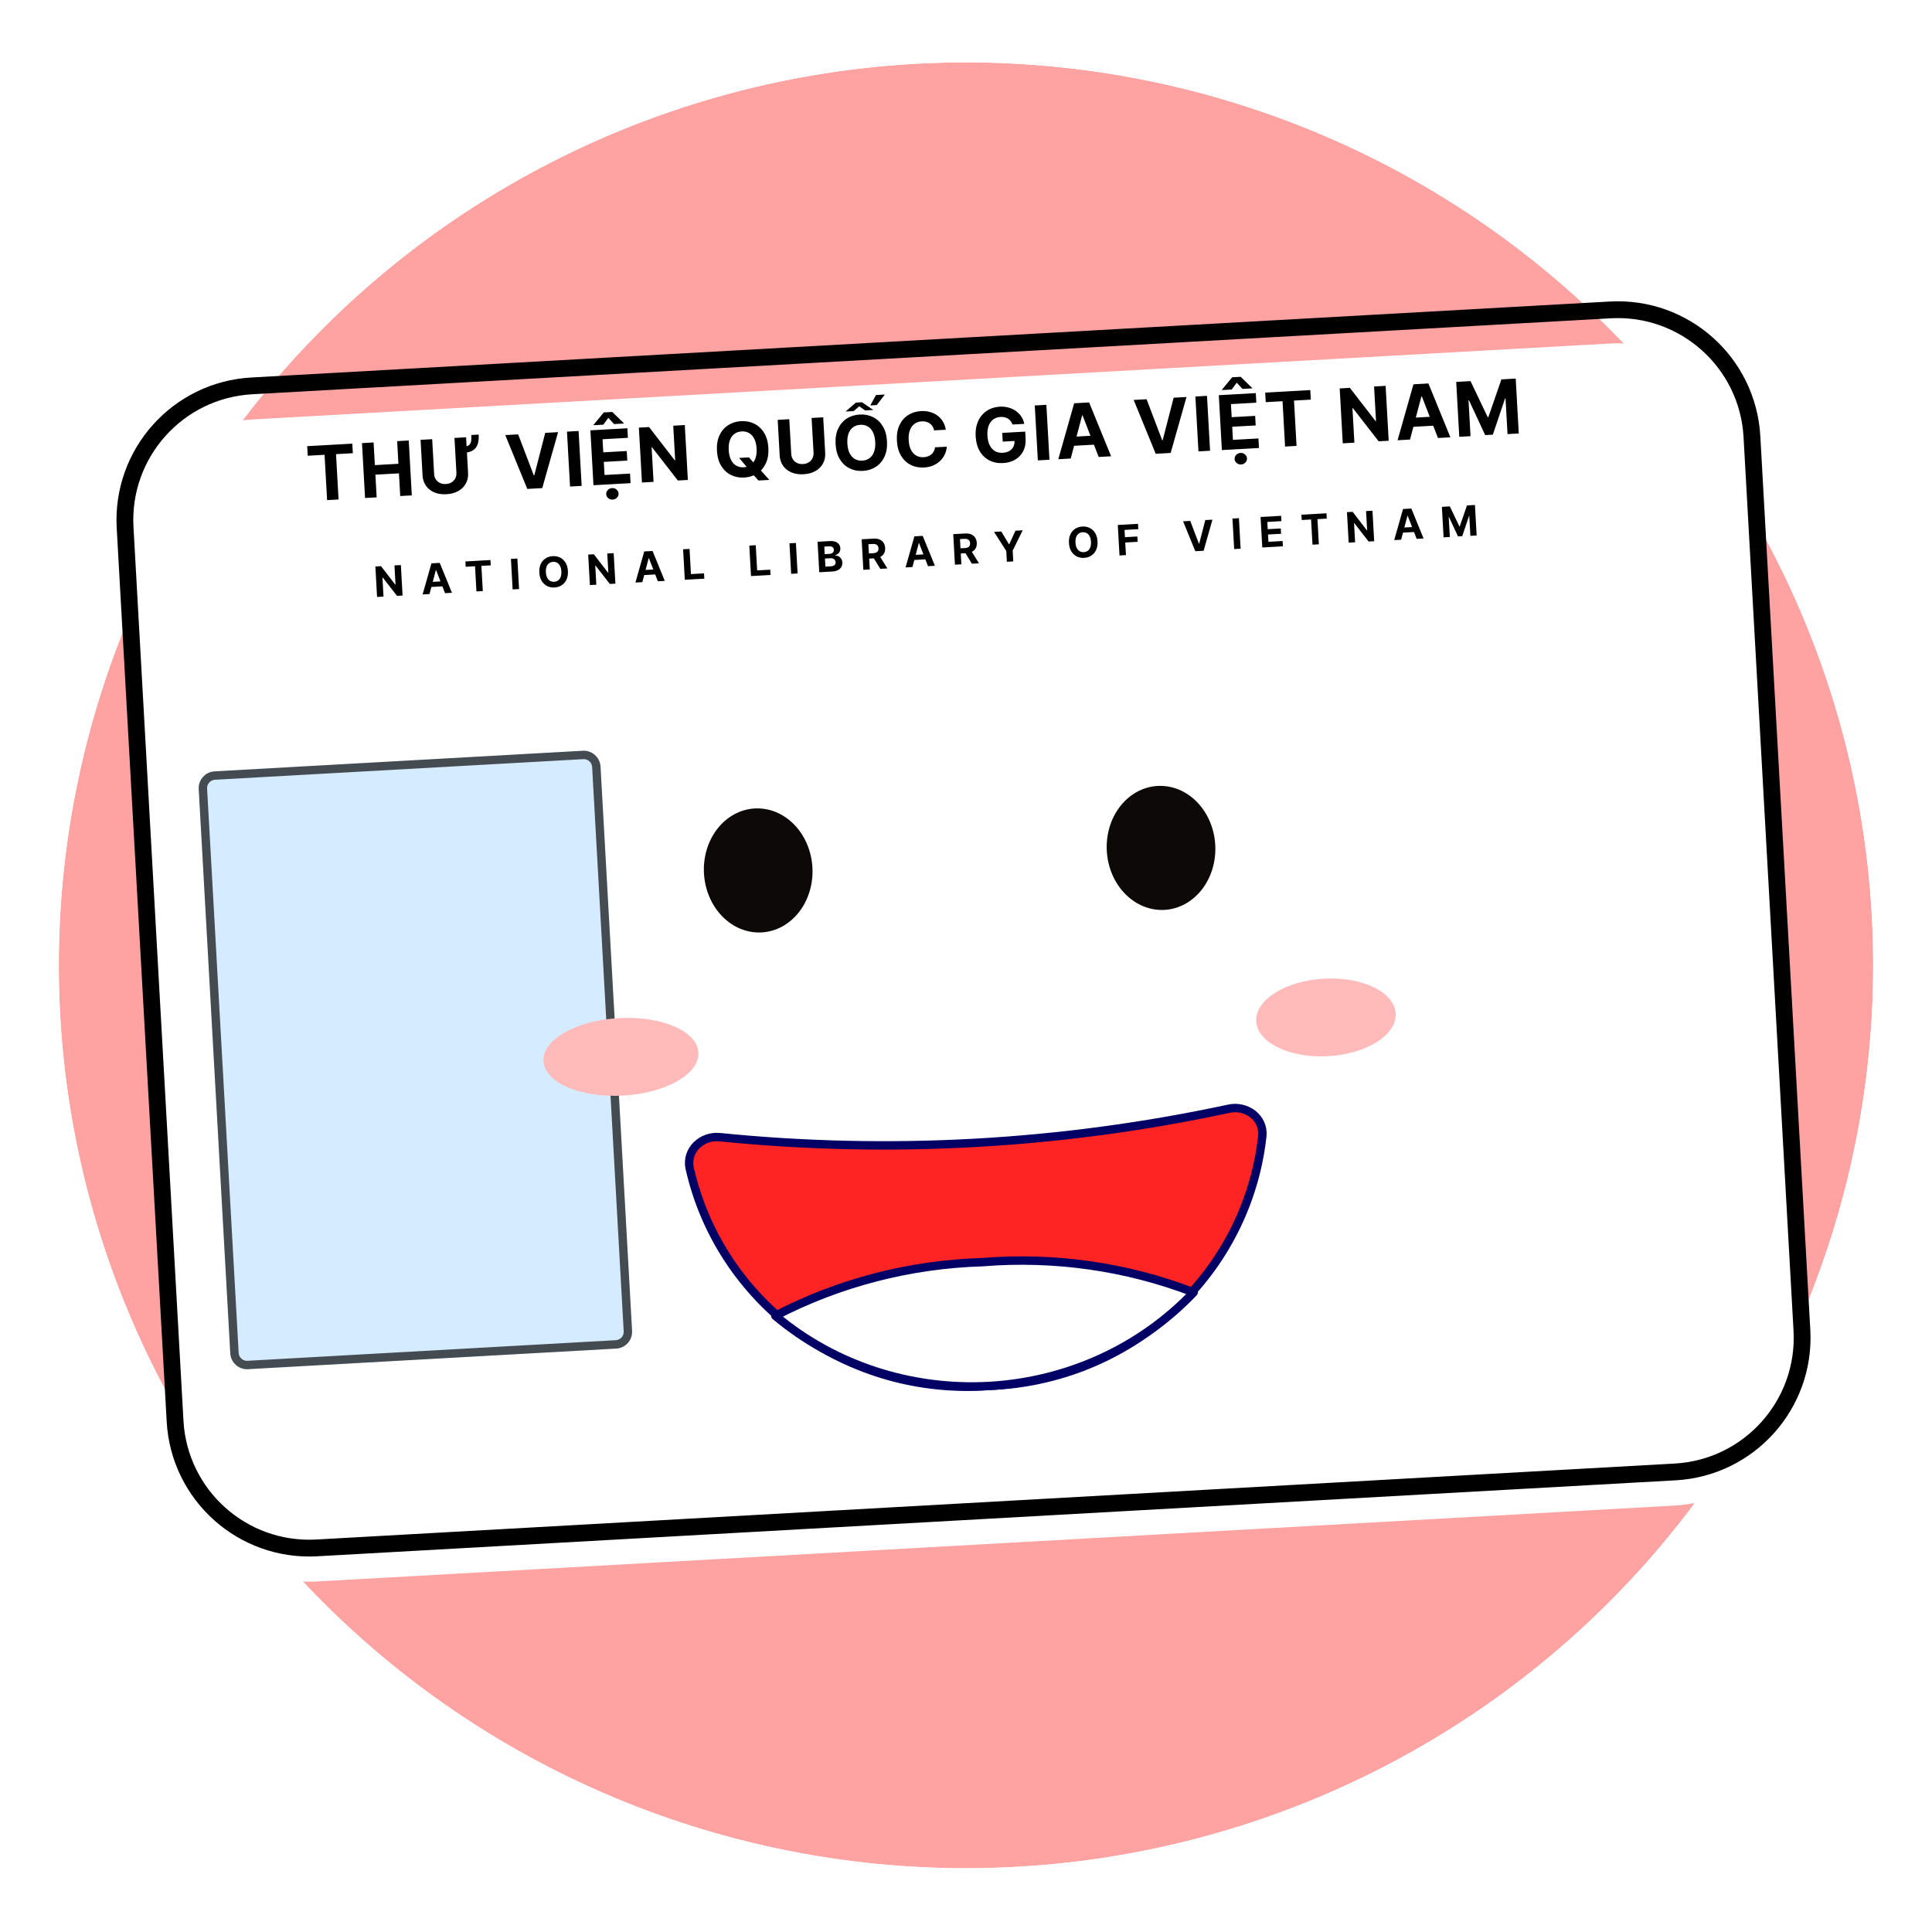 <svg width="230" height="230" viewBox="0 0 230 230" fill="none" xmlns="http://www.w3.org/2000/svg">
<g filter="url(#filter0_d_844_392)">
<path d="M7 110.918C7 139.426 18.378 166.767 38.633 186.926C58.886 207.084 86.357 218.409 115 218.409C143.643 218.409 171.114 207.084 191.368 186.926C211.621 166.767 223 139.426 223 110.918C223 82.409 211.621 55.069 191.368 34.91C171.114 14.752 143.643 3.427 115 3.427C86.357 3.427 58.886 14.752 38.633 34.91C18.378 55.069 7 82.409 7 110.918Z" fill="#FFA2A2"/>
<path d="M5.5 110.918C5.5 139.826 17.038 167.55 37.574 187.989C58.11 208.428 85.961 219.909 115 219.909C144.039 219.909 171.89 208.428 192.426 187.989C212.962 167.55 224.5 139.826 224.5 110.918C224.5 82.009 212.962 54.286 192.426 33.847C171.89 13.408 144.039 1.927 115 1.927C85.961 1.927 58.11 13.408 37.574 33.847C17.038 54.286 5.5 82.009 5.5 110.918Z" stroke="white" stroke-width="3"/>
</g>
<g filter="url(#filter1_d_844_392)">
<path d="M14.893 62.806C14.4 53.983 21.152 46.431 29.975 45.938L191.695 36.894C200.518 36.4 208.07 43.152 208.564 51.975L214.514 158.361C215.007 167.184 208.255 174.736 199.432 175.229L37.712 184.274C28.889 184.767 21.337 178.015 20.843 169.192L14.893 62.806Z" fill="white"/>
</g>
<path d="M23.657 93.937C23.595 92.835 24.439 91.891 25.542 91.829L69.382 89.377C70.485 89.315 71.429 90.159 71.491 91.262L75.248 158.437C75.309 159.539 74.465 160.483 73.362 160.545L29.522 162.997C28.419 163.059 27.475 162.215 27.413 161.112L23.657 93.937Z" fill="#B0D9FF" fill-opacity="0.52"/>
<path d="M25.57 92.328L69.41 89.876C70.237 89.83 70.945 90.463 70.992 91.29L74.748 158.465C74.795 159.292 74.162 160 73.334 160.046L29.494 162.498C28.667 162.544 27.959 161.911 27.913 161.084L24.156 93.909C24.109 93.082 24.742 92.374 25.57 92.328Z" stroke="black" stroke-opacity="0.68"/>
<path d="M14.893 62.806C14.4 53.983 21.152 46.431 29.975 45.938L191.695 36.894C200.518 36.4 208.07 43.152 208.564 51.975L214.514 158.361C215.007 167.184 208.255 174.736 199.432 175.229L37.712 184.274C28.889 184.767 21.337 178.015 20.843 169.192L14.893 62.806Z" stroke="black" stroke-width="2" stroke-linecap="round" stroke-linejoin="round"/>
<path d="M166.149 120.658C166.291 123.204 162.69 125.477 158.106 125.734C153.523 125.99 149.69 124.117 149.548 121.587C149.407 119.056 153.007 116.768 157.591 116.511C162.174 116.255 166.005 118.097 166.149 120.658Z" fill="#FFBAB9"/>
<path d="M64.703 126.332C64.845 128.878 69.09 130.712 74.183 130.427C79.276 130.142 83.29 127.846 83.147 125.3C83.005 122.754 78.76 120.92 73.667 121.205C68.574 121.49 64.559 123.77 64.703 126.332Z" fill="#FFBAB9"/>
<path d="M83.805 103.985C83.915 105.942 84.7 107.781 85.988 109.097C87.276 110.413 88.962 111.098 90.674 111.002C92.386 110.907 93.984 110.037 95.118 108.586C96.251 107.135 96.826 105.22 96.717 103.263C96.607 101.307 95.822 99.468 94.534 98.152C93.246 96.836 91.561 96.151 89.848 96.246C88.136 96.342 86.538 97.211 85.404 98.663C84.271 100.114 83.696 102.029 83.805 103.985Z" fill="#0D0908"/>
<path d="M131.762 101.304C131.871 103.26 132.656 105.099 133.944 106.415C135.233 107.731 136.918 108.416 138.63 108.32C140.342 108.225 141.941 107.356 143.074 105.904C144.207 104.453 144.783 102.538 144.673 100.582C144.564 98.625 143.779 96.786 142.491 95.47C141.203 94.154 139.517 93.469 137.805 93.565C136.093 93.66 134.494 94.529 133.361 95.981C132.228 97.432 131.652 99.347 131.762 101.304Z" fill="#0D0908"/>
<path d="M117.744 164.988C125.912 164.703 133.706 161.526 139.686 156.045C145.666 150.563 149.43 143.147 150.283 135.164C150.319 134.685 150.235 134.204 150.04 133.764C149.844 133.324 149.542 132.938 149.16 132.639C148.764 132.328 148.302 132.108 147.807 131.995C147.313 131.883 146.799 131.88 146.303 131.988C126.402 136.268 105.941 137.412 85.687 135.378C85.182 135.326 84.672 135.386 84.193 135.553C83.715 135.72 83.28 135.99 82.921 136.344C82.575 136.684 82.319 137.102 82.173 137.56C82.028 138.019 81.998 138.505 82.086 138.978C83.823 146.815 88.389 153.766 94.943 158.547C101.497 163.327 109.595 165.615 117.744 164.988Z" fill="#FF2424" stroke="#020064" stroke-linecap="round" stroke-linejoin="round"/>
<path d="M92.301 156.643C99.881 152.704 108.314 150.518 116.921 150.259C125.503 149.555 134.129 150.786 142.102 153.854C135.813 160.473 127.065 164.475 117.747 164.996C108.429 165.517 99.289 162.519 92.301 156.643Z" fill="white" stroke="#020064" stroke-linecap="round" stroke-linejoin="round"/>
<path d="M36.637 54.254L36.573 53.115L41.941 52.815L42.004 53.954L40.004 54.066L40.305 59.462L38.94 59.538L38.638 54.142L36.637 54.254ZM43.459 59.286L43.094 52.75L44.476 52.673L44.627 55.37L47.431 55.213L47.281 52.516L48.659 52.439L49.025 58.974L47.646 59.051L47.495 56.352L44.69 56.509L44.841 59.208L43.459 59.286ZM56.108 51.786L56.986 51.736C57.01 52.173 56.972 52.548 56.873 52.863C56.775 53.178 56.589 53.425 56.316 53.605C56.044 53.782 55.658 53.885 55.158 53.913L55.118 53.198C55.444 53.18 55.679 53.112 55.824 52.995C55.969 52.879 56.056 52.718 56.085 52.514C56.116 52.309 56.124 52.066 56.108 51.786ZM54.105 52.135L55.486 52.057L55.724 56.301C55.75 56.778 55.66 57.201 55.452 57.571C55.247 57.941 54.946 58.238 54.551 58.46C54.156 58.681 53.688 58.806 53.148 58.837C52.605 58.867 52.125 58.794 51.708 58.619C51.291 58.442 50.959 58.181 50.714 57.836C50.468 57.492 50.332 57.081 50.305 56.604L50.068 52.36L51.45 52.283L51.681 56.409C51.694 56.658 51.761 56.876 51.88 57.064C52.002 57.251 52.166 57.395 52.372 57.494C52.578 57.593 52.814 57.636 53.08 57.621C53.348 57.606 53.578 57.538 53.769 57.416C53.963 57.294 54.109 57.133 54.207 56.934C54.306 56.734 54.349 56.51 54.335 56.261L54.105 52.135ZM61.686 51.711L63.544 56.587L63.604 56.584L64.909 51.53L66.441 51.445L64.554 58.106L62.773 58.205L60.151 51.796L61.686 51.711ZM68.879 51.308L69.244 57.843L67.863 57.921L67.497 51.386L68.879 51.308ZM70.651 57.765L70.285 51.23L74.689 50.983L74.753 52.123L71.731 52.292L71.818 53.849L74.613 53.693L74.677 54.832L71.882 54.988L71.969 56.548L75.004 56.379L75.067 57.518L70.651 57.765ZM73.105 50.483L72.42 49.74L71.823 50.555L70.664 50.62L70.662 50.575L71.876 49.099L72.887 49.042L74.261 50.373L74.264 50.418L73.105 50.483ZM72.942 59.477C72.74 59.489 72.563 59.431 72.411 59.305C72.259 59.179 72.178 59.022 72.167 58.832C72.156 58.643 72.22 58.477 72.357 58.335C72.494 58.193 72.664 58.117 72.866 58.105C73.068 58.094 73.244 58.151 73.394 58.277C73.546 58.403 73.627 58.561 73.638 58.75C73.649 58.94 73.585 59.105 73.448 59.247C73.313 59.389 73.145 59.466 72.942 59.477ZM81.523 50.601L81.889 57.136L80.695 57.203L77.622 53.249L77.574 53.252L77.804 57.365L76.423 57.442L76.057 50.907L77.27 50.839L80.32 54.791L80.378 54.788L80.148 50.678L81.523 50.601ZM87.989 54.516L89.163 54.45L89.796 55.177L90.415 55.821L91.586 57.132L90.297 57.204L89.492 56.321L89.075 55.793L87.989 54.516ZM91.472 53.323C91.512 54.035 91.411 54.649 91.169 55.164C90.928 55.679 90.584 56.081 90.135 56.371C89.688 56.659 89.176 56.819 88.6 56.851C88.019 56.883 87.49 56.78 87.014 56.542C86.537 56.304 86.151 55.943 85.855 55.458C85.559 54.973 85.391 54.375 85.352 53.665C85.312 52.952 85.412 52.338 85.652 51.824C85.892 51.309 86.236 50.907 86.683 50.62C87.13 50.33 87.643 50.169 88.224 50.137C88.801 50.105 89.327 50.207 89.803 50.445C90.282 50.681 90.669 51.041 90.965 51.526C91.263 52.011 91.432 52.61 91.472 53.323ZM90.071 53.401C90.045 52.939 89.954 52.554 89.799 52.245C89.645 51.935 89.439 51.706 89.181 51.556C88.922 51.406 88.626 51.34 88.293 51.359C87.959 51.378 87.672 51.476 87.432 51.654C87.192 51.831 87.012 52.083 86.891 52.407C86.773 52.732 86.727 53.125 86.753 53.587C86.778 54.048 86.868 54.434 87.022 54.743C87.178 55.052 87.385 55.282 87.643 55.432C87.901 55.582 88.197 55.647 88.531 55.629C88.865 55.61 89.152 55.512 89.392 55.334C89.632 55.156 89.811 54.905 89.929 54.581C90.05 54.256 90.097 53.863 90.071 53.401ZM96.619 49.757L98.001 49.68L98.238 53.924C98.265 54.4 98.174 54.824 97.967 55.194C97.761 55.564 97.461 55.86 97.066 56.083C96.671 56.303 96.203 56.429 95.662 56.459C95.12 56.489 94.64 56.417 94.222 56.242C93.805 56.065 93.474 55.803 93.228 55.459C92.983 55.114 92.847 54.703 92.82 54.227L92.582 49.983L93.964 49.905L94.195 54.031C94.209 54.28 94.275 54.498 94.395 54.686C94.516 54.873 94.68 55.017 94.886 55.116C95.092 55.216 95.328 55.258 95.594 55.243C95.862 55.228 96.092 55.16 96.284 55.038C96.478 54.916 96.623 54.756 96.721 54.556C96.821 54.356 96.864 54.132 96.85 53.883L96.619 49.757ZM105.595 52.533C105.635 53.245 105.534 53.859 105.292 54.374C105.052 54.889 104.707 55.291 104.258 55.581C103.811 55.869 103.3 56.029 102.723 56.061C102.142 56.093 101.614 55.991 101.137 55.753C100.661 55.515 100.275 55.153 99.979 54.668C99.683 54.183 99.515 53.586 99.475 52.875C99.435 52.162 99.535 51.549 99.775 51.034C100.016 50.519 100.359 50.117 100.806 49.83C101.253 49.54 101.767 49.379 102.348 49.347C102.924 49.315 103.451 49.417 103.927 49.656C104.405 49.891 104.793 50.252 105.089 50.736C105.387 51.221 105.556 51.82 105.595 52.533ZM104.195 52.611C104.169 52.149 104.078 51.764 103.922 51.455C103.768 51.145 103.562 50.916 103.304 50.766C103.046 50.616 102.75 50.55 102.416 50.569C102.082 50.588 101.795 50.686 101.555 50.864C101.316 51.041 101.135 51.293 101.015 51.617C100.896 51.942 100.85 52.335 100.876 52.797C100.902 53.258 100.992 53.644 101.145 53.953C101.302 54.262 101.509 54.492 101.767 54.642C102.025 54.792 102.321 54.857 102.655 54.839C102.989 54.82 103.276 54.722 103.515 54.544C103.755 54.366 103.934 54.115 104.053 53.791C104.173 53.466 104.22 53.073 104.195 52.611ZM100.66 48.993L101.891 47.929L102.624 47.888L103.972 48.808L102.993 48.863L102.289 48.364L101.636 48.938L100.66 48.993ZM103.606 48.265L104.286 47.027L105.339 46.968L104.375 48.222L103.606 48.265ZM112.6 51.158L111.202 51.236C111.167 51.057 111.106 50.899 111.019 50.763C110.932 50.625 110.825 50.51 110.696 50.416C110.567 50.323 110.42 50.255 110.255 50.211C110.093 50.166 109.918 50.15 109.73 50.16C109.392 50.179 109.102 50.279 108.861 50.462C108.619 50.642 108.438 50.895 108.317 51.222C108.197 51.546 108.149 51.935 108.175 52.389C108.201 52.854 108.292 53.242 108.448 53.551C108.606 53.86 108.815 54.089 109.075 54.236C109.335 54.384 109.63 54.449 109.96 54.43C110.145 54.42 110.315 54.386 110.469 54.328C110.626 54.27 110.764 54.191 110.882 54.09C111 53.988 111.095 53.866 111.169 53.725C111.244 53.585 111.293 53.426 111.315 53.25L112.713 53.178C112.694 53.48 112.619 53.775 112.49 54.061C112.363 54.346 112.185 54.605 111.954 54.837C111.726 55.068 111.448 55.256 111.122 55.402C110.797 55.546 110.425 55.63 110.006 55.654C109.423 55.686 108.894 55.583 108.42 55.345C107.948 55.107 107.565 54.745 107.271 54.26C106.979 53.775 106.813 53.177 106.774 52.467C106.734 51.754 106.834 51.14 107.074 50.626C107.314 50.111 107.657 49.709 108.102 49.422C108.546 49.133 109.056 48.972 109.63 48.94C110.009 48.918 110.363 48.952 110.692 49.04C111.024 49.128 111.321 49.268 111.583 49.458C111.845 49.646 112.063 49.882 112.237 50.167C112.413 50.452 112.534 50.782 112.6 51.158ZM120.533 50.539C120.48 50.386 120.41 50.252 120.322 50.137C120.234 50.021 120.13 49.924 120.008 49.848C119.889 49.769 119.753 49.712 119.602 49.675C119.452 49.639 119.288 49.626 119.11 49.636C118.776 49.654 118.487 49.754 118.243 49.934C118.001 50.114 117.819 50.366 117.696 50.691C117.573 51.014 117.525 51.403 117.55 51.858C117.576 52.313 117.666 52.696 117.823 53.008C117.979 53.319 118.188 53.552 118.451 53.706C118.713 53.857 119.017 53.924 119.361 53.904C119.674 53.887 119.938 53.817 120.153 53.694C120.37 53.568 120.531 53.4 120.637 53.19C120.745 52.979 120.791 52.734 120.775 52.455L121.058 52.481L119.373 52.575L119.315 51.535L122.05 51.382L122.096 52.205C122.128 52.78 122.034 53.28 121.815 53.706C121.595 54.13 121.279 54.466 120.866 54.713C120.453 54.958 119.972 55.096 119.423 55.127C118.81 55.161 118.265 55.056 117.786 54.812C117.307 54.566 116.924 54.2 116.636 53.714C116.351 53.227 116.189 52.638 116.15 51.949C116.12 51.419 116.171 50.943 116.301 50.519C116.433 50.093 116.63 49.728 116.892 49.423C117.155 49.118 117.467 48.88 117.829 48.708C118.19 48.537 118.587 48.439 119.019 48.414C119.389 48.394 119.737 48.429 120.062 48.52C120.387 48.608 120.678 48.743 120.936 48.925C121.196 49.107 121.412 49.328 121.585 49.59C121.757 49.849 121.875 50.139 121.937 50.46L120.533 50.539ZM124.569 48.194L124.935 54.729L123.553 54.806L123.187 48.271L124.569 48.194ZM127.467 54.587L125.987 54.67L127.877 48.009L129.658 47.909L132.276 54.318L130.796 54.401L128.877 49.451L128.826 49.454L127.467 54.587ZM127.231 52.024L130.729 51.828L130.789 52.907L127.292 53.102L127.231 52.024ZM136.497 47.527L138.354 52.404L138.415 52.4L139.72 47.346L141.252 47.261L139.364 53.922L137.584 54.022L134.962 47.612L136.497 47.527ZM143.69 47.124L144.055 53.66L142.673 53.737L142.308 47.202L143.69 47.124ZM145.461 53.581L145.096 47.046L149.5 46.8L149.563 47.939L146.541 48.108L146.628 49.665L149.424 49.509L149.487 50.648L146.692 50.804L146.779 52.365L149.814 52.195L149.878 53.334L145.461 53.581ZM147.916 46.299L147.231 45.556L146.633 46.371L145.475 46.436L145.472 46.391L146.686 44.915L147.698 44.858L149.072 46.19L149.074 46.234L147.916 46.299ZM147.753 55.294C147.551 55.305 147.374 55.248 147.222 55.121C147.07 54.996 146.988 54.838 146.978 54.649C146.967 54.459 147.03 54.294 147.167 54.151C147.305 54.009 147.474 53.933 147.676 53.921C147.878 53.91 148.054 53.967 148.205 54.093C148.357 54.219 148.438 54.377 148.449 54.566C148.459 54.756 148.396 54.921 148.259 55.063C148.124 55.206 147.955 55.282 147.753 55.294ZM150.682 47.876L150.619 46.737L155.986 46.437L156.05 47.576L154.049 47.688L154.351 53.084L152.985 53.16L152.683 47.764L150.682 47.876ZM164.955 45.935L165.321 52.47L164.127 52.537L161.054 48.583L161.006 48.586L161.236 52.699L159.854 52.776L159.489 46.241L160.701 46.173L163.752 50.125L163.81 50.122L163.58 46.012L164.955 45.935ZM167.858 52.328L166.378 52.411L168.268 45.75L170.049 45.65L172.667 52.06L171.186 52.142L169.268 47.192L169.216 47.195L167.858 52.328ZM167.622 49.765L171.119 49.569L171.18 50.648L167.682 50.843L167.622 49.765ZM173.358 45.465L175.062 45.37L177.107 49.66L177.184 49.656L178.738 45.164L180.442 45.069L180.807 51.604L179.467 51.679L179.229 47.426L179.175 47.429L177.72 51.745L176.807 51.796L174.879 47.653L174.825 47.656L175.064 51.925L173.723 52.001L173.358 45.465Z" fill="black"/>
<path d="M47.723 67.269L47.926 70.899L47.263 70.936L45.556 68.74L45.529 68.741L45.657 71.026L44.889 71.069L44.686 67.439L45.36 67.401L47.055 69.597L47.087 69.595L46.959 67.311L47.723 67.269ZM51.133 70.72L50.31 70.766L51.361 67.065L52.35 67.01L53.805 70.571L52.982 70.617L51.916 67.866L51.888 67.868L51.133 70.72ZM51.002 69.296L52.945 69.187L52.978 69.786L51.035 69.895L51.002 69.296ZM55.439 67.472L55.404 66.839L58.386 66.672L58.421 67.305L57.309 67.367L57.477 70.365L56.718 70.408L56.551 67.41L55.439 67.472ZM61.591 66.493L61.794 70.124L61.027 70.167L60.824 66.536L61.591 66.493ZM67.608 67.978C67.63 68.374 67.573 68.715 67.439 69.001C67.306 69.287 67.114 69.51 66.865 69.671C66.616 69.831 66.332 69.92 66.012 69.938C65.689 69.956 65.395 69.899 65.131 69.766C64.866 69.634 64.652 69.433 64.487 69.164C64.323 68.895 64.23 68.562 64.207 68.168C64.185 67.772 64.241 67.431 64.374 67.145C64.508 66.859 64.698 66.636 64.947 66.476C65.195 66.315 65.481 66.226 65.803 66.208C66.124 66.19 66.416 66.247 66.681 66.379C66.946 66.51 67.162 66.71 67.326 66.98C67.492 67.249 67.585 67.582 67.608 67.978ZM66.829 68.021C66.815 67.765 66.764 67.55 66.678 67.379C66.592 67.207 66.478 67.079 66.335 66.996C66.191 66.913 66.027 66.876 65.841 66.887C65.656 66.897 65.496 66.952 65.363 67.05C65.23 67.149 65.13 67.289 65.063 67.469C64.997 67.649 64.971 67.868 64.986 68.124C65 68.381 65.05 68.595 65.135 68.767C65.222 68.939 65.337 69.066 65.48 69.149C65.624 69.233 65.788 69.269 65.974 69.259C66.159 69.248 66.319 69.194 66.452 69.095C66.585 68.996 66.685 68.857 66.75 68.676C66.817 68.496 66.844 68.278 66.829 68.021ZM73.058 65.852L73.261 69.482L72.599 69.519L70.891 67.323L70.865 67.324L70.992 69.609L70.225 69.652L70.022 66.022L70.695 65.984L72.39 68.18L72.422 68.178L72.294 65.894L73.058 65.852ZM76.469 69.303L75.646 69.349L76.696 65.648L77.686 65.593L79.14 69.154L78.317 69.2L77.251 66.45L77.223 66.451L76.469 69.303ZM76.337 67.879L78.28 67.77L78.314 68.369L76.371 68.478L76.337 67.879ZM81.524 69.02L81.321 65.39L82.089 65.347L82.256 68.344L83.813 68.257L83.848 68.89L81.524 69.02ZM89.406 68.579L89.203 64.949L89.97 64.906L90.138 67.904L91.695 67.817L91.73 68.45L89.406 68.579ZM94.75 64.639L94.953 68.269L94.185 68.312L93.982 64.682L94.75 64.639ZM97.531 68.125L97.328 64.494L98.782 64.413C99.049 64.398 99.274 64.425 99.457 64.495C99.64 64.564 99.78 64.666 99.878 64.802C99.976 64.936 100.029 65.094 100.04 65.276C100.048 65.418 100.026 65.544 99.975 65.655C99.925 65.765 99.852 65.857 99.756 65.931C99.662 66.004 99.552 66.058 99.427 66.093L99.429 66.129C99.568 66.127 99.7 66.159 99.824 66.224C99.95 66.289 100.054 66.385 100.137 66.51C100.22 66.635 100.266 66.787 100.276 66.965C100.287 67.158 100.249 67.332 100.162 67.489C100.075 67.644 99.942 67.771 99.761 67.869C99.581 67.967 99.355 68.023 99.083 68.038L97.531 68.125ZM98.264 67.455L98.89 67.42C99.104 67.408 99.257 67.358 99.351 67.271C99.444 67.183 99.487 67.07 99.48 66.933C99.474 66.833 99.445 66.745 99.392 66.671C99.339 66.597 99.267 66.541 99.175 66.502C99.084 66.463 98.977 66.447 98.854 66.454L98.21 66.49L98.264 67.455ZM98.181 65.971L98.75 65.939C98.855 65.933 98.948 65.909 99.027 65.868C99.108 65.826 99.17 65.769 99.213 65.698C99.258 65.627 99.277 65.543 99.272 65.447C99.265 65.316 99.212 65.213 99.114 65.138C99.018 65.063 98.884 65.03 98.714 65.039L98.131 65.072L98.181 65.971ZM102.779 67.832L102.576 64.201L104.008 64.121C104.282 64.106 104.519 64.141 104.719 64.229C104.919 64.315 105.075 64.444 105.187 64.617C105.299 64.788 105.362 64.994 105.376 65.234C105.389 65.475 105.349 65.686 105.255 65.865C105.16 66.043 105.017 66.184 104.825 66.287C104.634 66.391 104.399 66.45 104.12 66.466L103.161 66.519L103.126 65.902L103.961 65.856C104.108 65.847 104.228 65.82 104.323 65.775C104.418 65.729 104.486 65.665 104.529 65.582C104.573 65.499 104.592 65.398 104.585 65.278C104.578 65.158 104.549 65.058 104.495 64.977C104.444 64.897 104.367 64.839 104.267 64.802C104.168 64.763 104.044 64.748 103.896 64.757L103.379 64.786L103.547 67.789L102.779 67.832ZM104.647 66.07L105.642 67.671L104.795 67.719L103.819 66.116L104.647 66.07ZM108.628 67.504L107.805 67.55L108.856 63.85L109.845 63.794L111.299 67.355L110.477 67.401L109.411 64.651L109.382 64.653L108.628 67.504ZM108.497 66.08L110.44 65.972L110.473 66.571L108.53 66.68L108.497 66.08ZM113.683 67.222L113.48 63.591L114.913 63.511C115.187 63.496 115.424 63.532 115.623 63.619C115.823 63.705 115.979 63.834 116.091 64.007C116.204 64.179 116.267 64.384 116.28 64.624C116.294 64.865 116.253 65.076 116.159 65.255C116.065 65.434 115.921 65.574 115.729 65.678C115.538 65.781 115.303 65.84 115.024 65.856L114.065 65.909L114.031 65.292L114.866 65.246C115.012 65.237 115.133 65.211 115.228 65.165C115.322 65.119 115.391 65.055 115.434 64.972C115.478 64.889 115.496 64.788 115.49 64.668C115.483 64.548 115.453 64.448 115.4 64.368C115.348 64.287 115.272 64.229 115.171 64.192C115.072 64.154 114.948 64.138 114.801 64.147L114.283 64.176L114.451 67.179L113.683 67.222ZM115.552 65.46L116.546 67.062L115.699 67.109L114.724 65.506L115.552 65.46ZM118.34 63.319L119.199 63.271L120.115 64.789L120.15 64.787L120.891 63.177L121.75 63.129L120.557 65.55L120.629 66.833L119.867 66.876L119.795 65.593L118.34 63.319ZM130.657 64.451C130.679 64.847 130.623 65.189 130.488 65.475C130.355 65.761 130.164 65.984 129.914 66.145C129.666 66.305 129.381 66.394 129.061 66.412C128.738 66.43 128.445 66.373 128.18 66.24C127.916 66.108 127.701 65.907 127.537 65.638C127.372 65.368 127.279 65.036 127.257 64.642C127.235 64.246 127.29 63.905 127.424 63.619C127.557 63.333 127.748 63.11 127.996 62.95C128.244 62.789 128.53 62.7 128.853 62.682C129.173 62.664 129.465 62.721 129.73 62.853C129.996 62.984 130.211 63.184 130.375 63.454C130.541 63.723 130.635 64.056 130.657 64.451ZM129.879 64.495C129.864 64.239 129.814 64.025 129.727 63.853C129.642 63.681 129.527 63.553 129.384 63.47C129.241 63.387 129.076 63.35 128.891 63.361C128.705 63.371 128.546 63.425 128.412 63.524C128.279 63.623 128.179 63.763 128.112 63.943C128.046 64.123 128.021 64.342 128.035 64.598C128.049 64.855 128.099 65.069 128.185 65.241C128.271 65.412 128.386 65.54 128.53 65.623C128.673 65.707 128.838 65.743 129.023 65.733C129.209 65.722 129.368 65.668 129.501 65.569C129.634 65.47 129.734 65.331 129.8 65.15C129.867 64.97 129.893 64.751 129.879 64.495ZM133.274 66.126L133.071 62.495L135.475 62.361L135.51 62.994L133.874 63.086L133.922 63.951L135.399 63.868L135.435 64.501L133.958 64.584L134.042 66.083L133.274 66.126ZM141.697 62.013L142.728 64.722L142.762 64.721L143.487 61.913L144.338 61.865L143.289 65.566L142.3 65.621L140.844 62.061L141.697 62.013ZM147.49 61.689L147.693 65.32L146.925 65.363L146.722 61.732L147.49 61.689ZM150.271 65.176L150.068 61.545L152.515 61.408L152.55 62.041L150.871 62.135L150.919 63L152.472 62.913L152.508 63.546L150.955 63.633L151.003 64.5L152.689 64.406L152.725 65.038L150.271 65.176ZM154.969 61.906L154.933 61.273L157.915 61.106L157.951 61.739L156.839 61.801L157.007 64.799L156.248 64.841L156.08 61.844L154.969 61.906ZM163.39 60.8L163.593 64.431L162.93 64.468L161.223 62.271L161.196 62.272L161.324 64.558L160.556 64.6L160.353 60.97L161.027 60.932L162.722 63.128L162.754 63.126L162.626 60.843L163.39 60.8ZM166.8 64.251L165.978 64.297L167.028 60.596L168.017 60.541L169.472 64.102L168.649 64.148L167.583 61.398L167.555 61.399L166.8 64.251ZM166.669 62.827L168.612 62.718L168.645 63.318L166.702 63.426L166.669 62.827ZM171.653 60.338L172.599 60.285L173.736 62.668L173.778 62.666L174.642 60.171L175.588 60.118L175.791 63.748L175.047 63.79L174.915 61.427L174.884 61.429L174.076 63.827L173.569 63.855L172.498 61.553L172.468 61.555L172.6 63.927L171.856 63.968L171.653 60.338Z" fill="black"/>
<defs>
<filter id="filter0_d_844_392" x="0" y="0.427" width="230" height="228.983" filterUnits="userSpaceOnUse" color-interpolation-filters="sRGB">
<feFlood flood-opacity="0" result="BackgroundImageFix"/>
<feColorMatrix in="SourceAlpha" type="matrix" values="0 0 0 0 0 0 0 0 0 0 0 0 0 0 0 0 0 0 127 0" result="hardAlpha"/>
<feOffset dy="4"/>
<feGaussianBlur stdDeviation="2"/>
<feComposite in2="hardAlpha" operator="out"/>
<feColorMatrix type="matrix" values="0 0 0 0 0 0 0 0 0 0 0 0 0 0 0 0 0 0 0.25 0"/>
<feBlend mode="normal" in2="BackgroundImageFix" result="effect1_dropShadow_844_392"/>
<feBlend mode="normal" in="SourceGraphic" in2="effect1_dropShadow_844_392" result="shape"/>
</filter>
<filter id="filter1_d_844_392" x="10.868" y="36.868" width="207.671" height="155.431" filterUnits="userSpaceOnUse" color-interpolation-filters="sRGB">
<feFlood flood-opacity="0" result="BackgroundImageFix"/>
<feColorMatrix in="SourceAlpha" type="matrix" values="0 0 0 0 0 0 0 0 0 0 0 0 0 0 0 0 0 0 127 0" result="hardAlpha"/>
<feOffset dy="4"/>
<feGaussianBlur stdDeviation="2"/>
<feComposite in2="hardAlpha" operator="out"/>
<feColorMatrix type="matrix" values="0 0 0 0 0 0 0 0 0 0 0 0 0 0 0 0 0 0 0.25 0"/>
<feBlend mode="normal" in2="BackgroundImageFix" result="effect1_dropShadow_844_392"/>
<feBlend mode="normal" in="SourceGraphic" in2="effect1_dropShadow_844_392" result="shape"/>
</filter>
</defs>
</svg>
